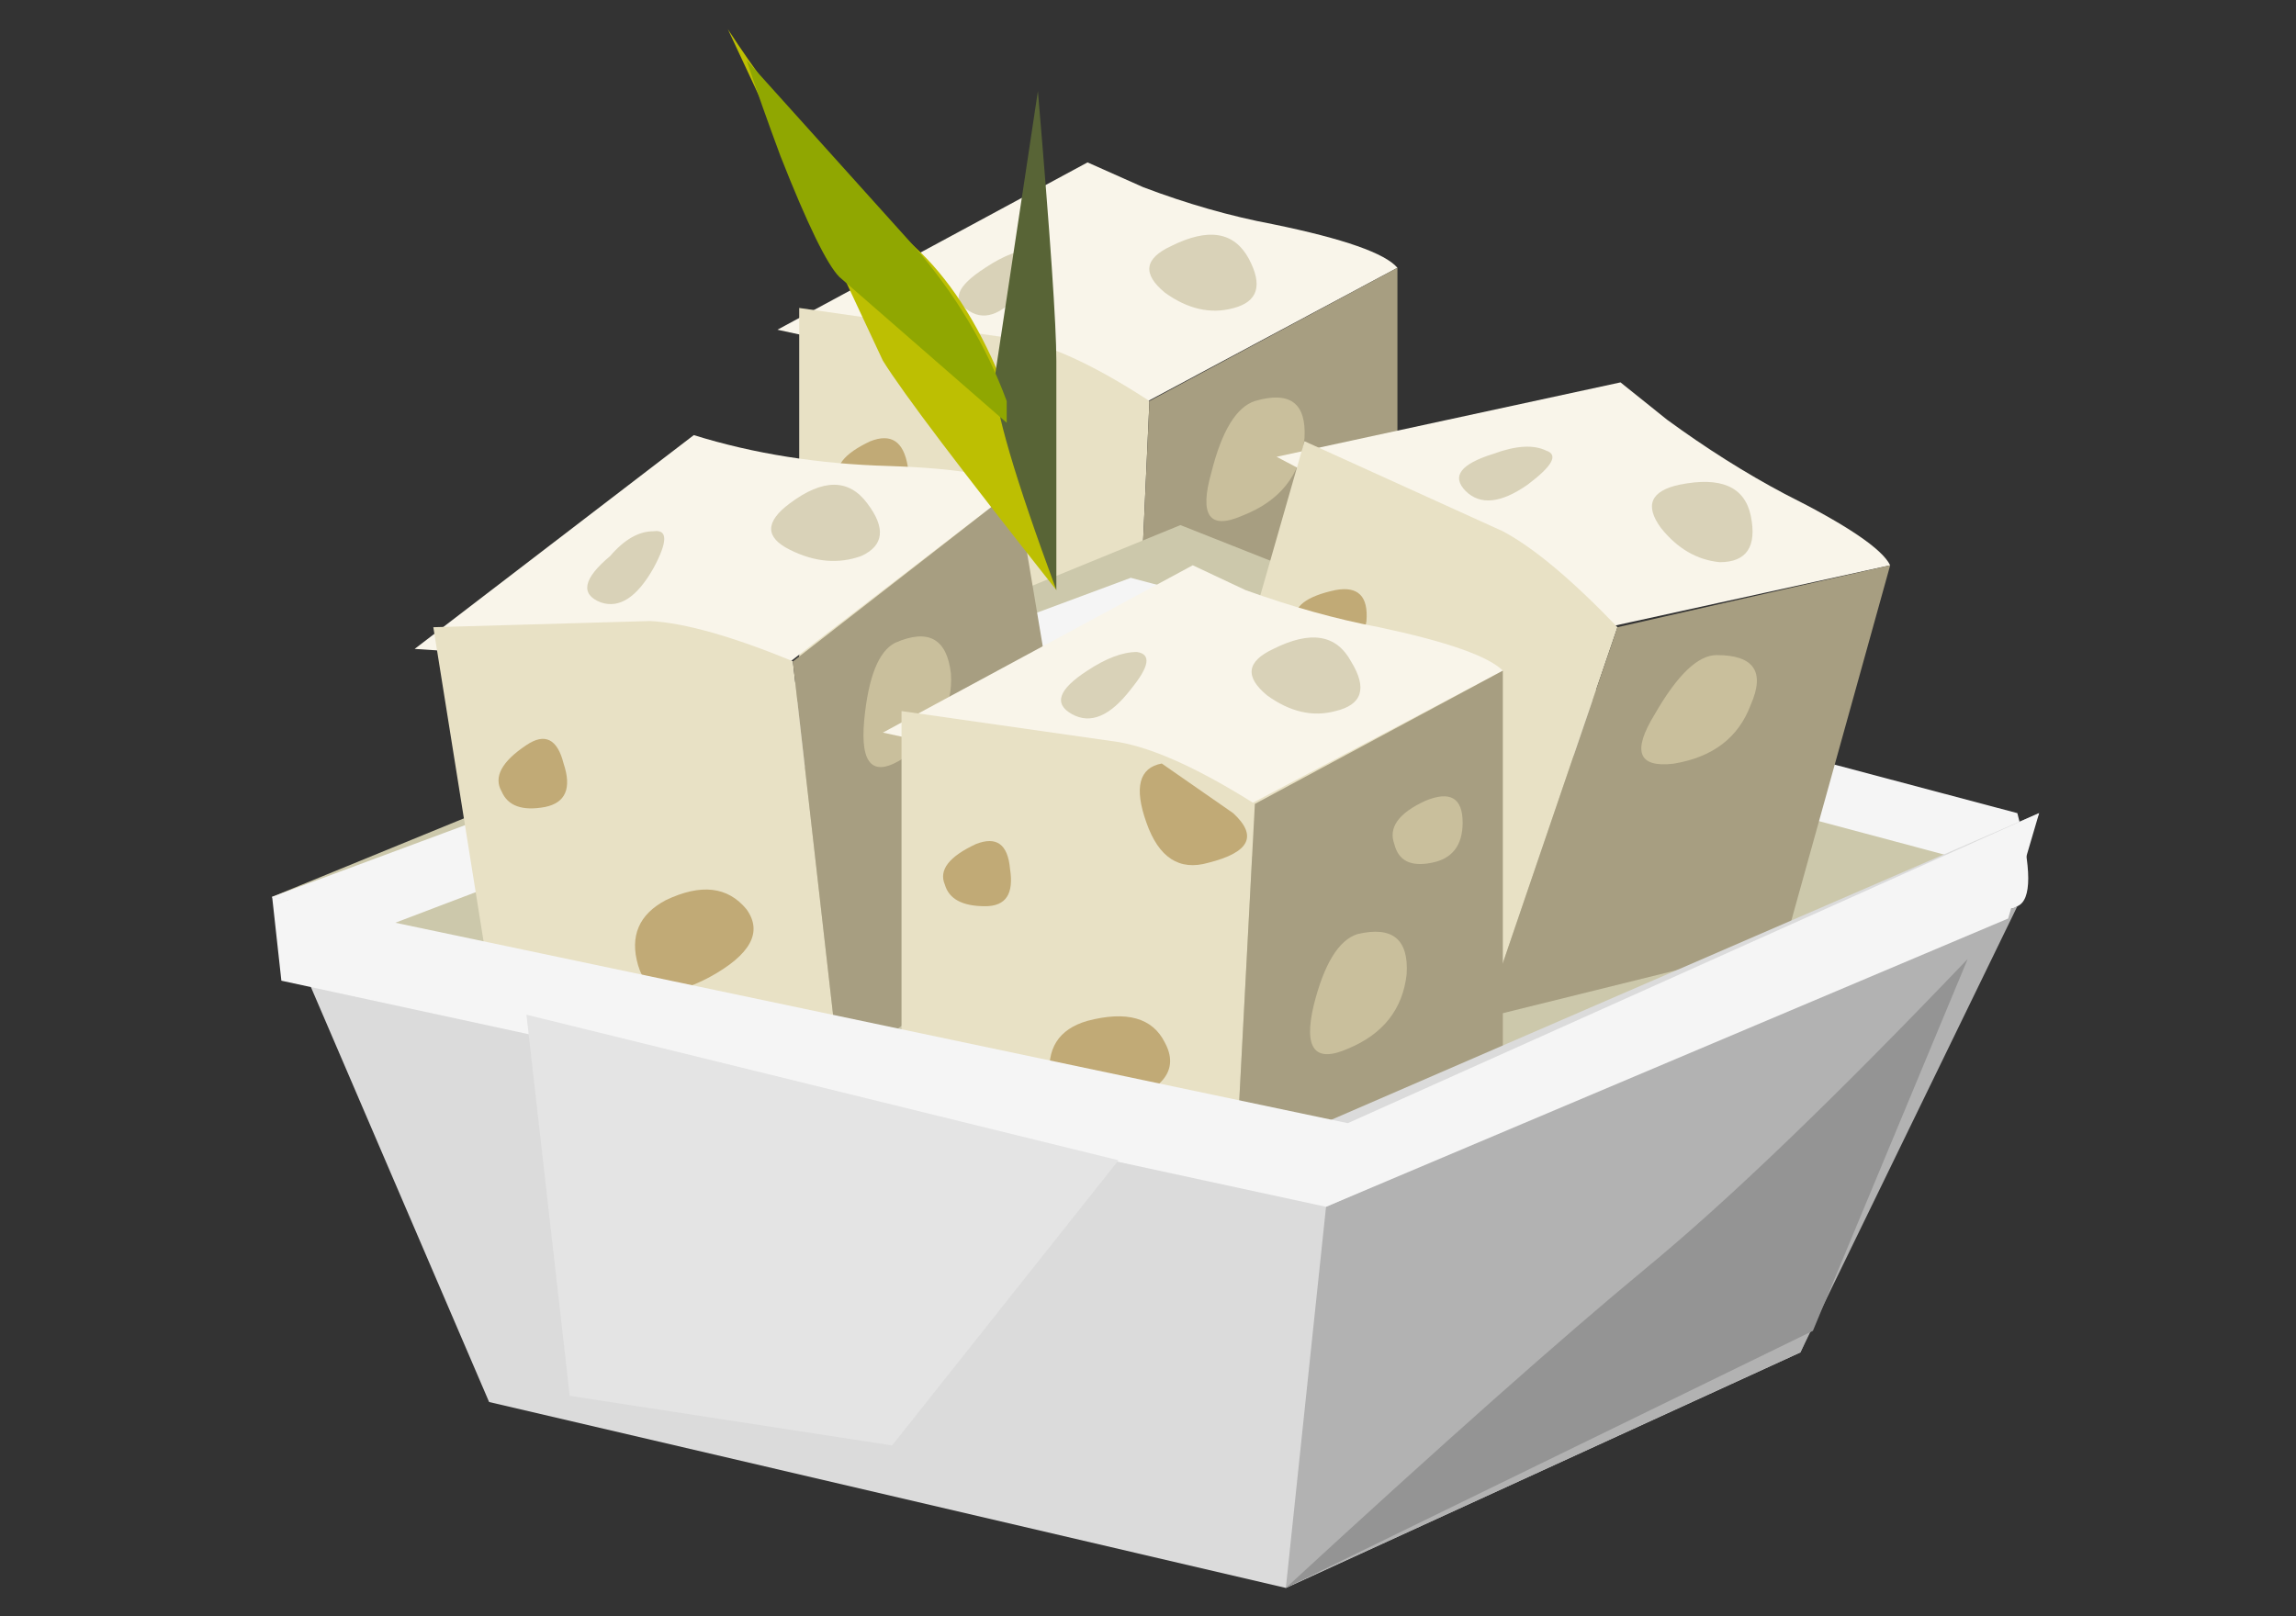<?xml version="1.0" encoding="UTF-8" standalone="no"?>
<!-- Created with Inkscape (http://www.inkscape.org/) -->

<svg
   id="svg2"
   xml:space="preserve"
   viewBox="0 0 472.441 332.598"
   version="1.1"
   inkscape:version="1.2.2 (732a01da63, 2022-12-09)"
   sodipodi:docname="tofu.svg"
   width="125mm"
   height="88mm"
   xmlns:inkscape="http://www.inkscape.org/namespaces/inkscape"
   xmlns:sodipodi="http://sodipodi.sourceforge.net/DTD/sodipodi-0.dtd"
   xmlns="http://www.w3.org/2000/svg"
   xmlns:svg="http://www.w3.org/2000/svg"
   xmlns:rdf="http://www.w3.org/1999/02/22-rdf-syntax-ns#"
   xmlns:cc="http://creativecommons.org/ns#"
   xmlns:dc="http://purl.org/dc/elements/1.1/"><rect x="0" y="0" width="472.441" height="332.598" fill="#333333" stroke="none"/><defs
   id="defs53" /><sodipodi:namedview
   id="namedview51"
   pagecolor="#505050"
   bordercolor="#eeeeee"
   borderopacity="1"
   inkscape:showpageshadow="0"
   inkscape:pageopacity="0"
   inkscape:pagecheckerboard="0"
   inkscape:deskcolor="#505050"
   showgrid="false"
   inkscape:zoom="2.0548316"
   inkscape:cx="242.1123"
   inkscape:cy="145.26738"
   inkscape:current-layer="svg2"
   inkscape:document-units="mm" />
  <g
   id="g10"
   transform="matrix(11.568,0,0,-11.568,56,326.845)">
    <g
   id="g12">
      <path
   id="path14"
   style="fill:#f9f5ea;fill-rule:evenodd"
   d="m 8.988,22.388 5.516,2.977 0.992,-0.442 c 0.77,-0.292 1.543,-0.515 2.316,-0.66 1.25,-0.257 1.985,-0.515 2.204,-0.773 l -4.743,-2.535 c -0.734,0.218 -1.726,0.457 -2.976,0.715 z"
   inkscape:connector-curvature="0" />
      <path
   id="path16"
   style="fill:#e8e1c5;fill-rule:evenodd"
   d="m 9.375,22.775 3.859,-0.551 c 0.625,-0.113 1.414,-0.48 2.371,-1.105 l -0.332,-7.332 -0.769,0.328 -5.129,1.656 z"
   inkscape:connector-curvature="0" />
      <path
   id="path18"
   style="fill:#a79e81;fill-rule:evenodd"
   d="m 15.605,21.119 4.411,2.371 v -6.949 c -0.477,-0.368 -1.028,-0.735 -1.653,-1.102 -0.59,-0.367 -1.617,-0.918 -3.09,-1.652 z"
   inkscape:connector-curvature="0" />
      <path
   id="path20"
   style="fill:#c1aa76;fill-rule:evenodd"
   d="m 12.684,17.259 c 0.66,0.184 1.121,0.055 1.378,-0.386 0.258,-0.477 -0.019,-0.844 -0.828,-1.102 -0.773,-0.258 -1.195,-0.109 -1.269,0.442 -0.035,0.55 0.203,0.898 0.719,1.046 z"
   inkscape:connector-curvature="0" />
      <path
   id="path22"
   style="fill:#d9d2b8;fill-rule:evenodd"
   d="m 15.992,23.877 c 0.66,0.328 1.117,0.257 1.379,-0.223 0.254,-0.477 0.164,-0.77 -0.277,-0.883 -0.406,-0.109 -0.809,-0.015 -1.215,0.277 -0.402,0.333 -0.367,0.606 0.113,0.829 z"
   inkscape:connector-curvature="0" />
      <path
   id="path24"
   style="fill:#c9bf9c;fill-rule:evenodd"
   d="m 17.48,21.119 c 0.625,0.183 0.918,-0.035 0.883,-0.66 -0.074,-0.664 -0.441,-1.121 -1.105,-1.379 -0.586,-0.258 -0.77,0 -0.551,0.769 0.184,0.735 0.441,1.16 0.773,1.27 z"
   inkscape:connector-curvature="0" />
      <path
   id="path26"
   style="fill:#c1aa76;fill-rule:evenodd"
   d="m 10.641,20.404 c 0.367,0.144 0.589,0 0.664,-0.441 0.074,-0.442 -0.075,-0.665 -0.442,-0.665 -0.406,0 -0.664,0.129 -0.773,0.387 -0.11,0.258 0.074,0.496 0.551,0.719 z"
   inkscape:connector-curvature="0" />
      <path
   id="path28"
   style="fill:#d9d2b8;fill-rule:evenodd"
   d="m 12.684,23.49 c 0.328,0.219 0.625,0.332 0.882,0.332 0.258,-0.039 0.2,-0.258 -0.168,-0.664 -0.367,-0.477 -0.699,-0.625 -0.992,-0.442 -0.332,0.188 -0.238,0.442 0.278,0.774 z"
   inkscape:connector-curvature="0" />
      <path
   id="path30"
   style="fill:#ccc8ab;fill-rule:evenodd"
   d="M 16.93,7.334 0,12.298 16.156,18.912 31.043,13.013 Z"
   inkscape:connector-curvature="0" />
      <path
   id="path32"
   style="fill:#f5f5f5;fill-rule:evenodd"
   d="M 30.492,12.849 15.438,16.873 0.938,11.361 0,12.298 l 15.273,5.676 15.77,-4.187 c 0.258,-0.992 0.258,-1.547 0,-1.656 -0.145,-0.11 -0.273,-0.016 -0.383,0.277 z"
   inkscape:connector-curvature="0" />
      <path
   id="path34"
   style="fill:#f9f5ea;fill-rule:evenodd"
   d="m 17.867,20.127 6.117,1.324 0.828,-0.664 c 0.7,-0.512 1.399,-0.953 2.094,-1.321 1.106,-0.554 1.731,-0.976 1.875,-1.269 l -5.293,-1.16 c -0.625,0.406 -1.488,0.902 -2.59,1.492 z"
   inkscape:connector-curvature="0" />
      <path
   id="path36"
   style="fill:#e8e1c5;fill-rule:evenodd"
   d="m 18.363,20.404 3.528,-1.602 c 0.55,-0.293 1.23,-0.863 2.039,-1.707 l -2.371,-6.949 -0.606,0.551 -4.519,2.976 z"
   inkscape:connector-curvature="0" />
      <path
   id="path38"
   style="fill:#a79e81;fill-rule:evenodd"
   d="M 28.781,18.197 26.91,11.47 21.559,10.146 23.93,17.095 Z"
   inkscape:connector-curvature="0" />
      <path
   id="path40"
   style="fill:#c1aa76;fill-rule:evenodd"
   d="m 20.016,14.17 c 0.699,0 1.105,-0.258 1.214,-0.77 0.11,-0.477 -0.257,-0.734 -1.101,-0.773 -0.774,-0.036 -1.121,0.203 -1.051,0.718 0.11,0.551 0.422,0.825 0.938,0.825 z"
   inkscape:connector-curvature="0" />
      <path
   id="path42"
   style="fill:#d9d2b8;fill-rule:evenodd"
   d="m 25.035,19.631 c 0.735,0.148 1.156,-0.036 1.266,-0.551 0.113,-0.551 -0.074,-0.828 -0.551,-0.828 -0.402,0.039 -0.75,0.238 -1.047,0.609 -0.293,0.402 -0.183,0.66 0.332,0.77 z"
   inkscape:connector-curvature="0" />
      <path
   id="path44"
   style="fill:#c9bf9c;fill-rule:evenodd"
   d="m 25.695,16.599 c 0.664,0 0.864,-0.297 0.606,-0.883 -0.219,-0.589 -0.68,-0.937 -1.379,-1.05 -0.625,-0.071 -0.734,0.222 -0.328,0.882 0.402,0.7 0.769,1.051 1.101,1.051 z"
   inkscape:connector-curvature="0" />
      <path
   id="path46"
   style="fill:#c1aa76;fill-rule:evenodd"
   d="m 18.914,17.756 c 0.402,0.074 0.586,-0.11 0.551,-0.551 -0.074,-0.477 -0.293,-0.66 -0.664,-0.551 -0.403,0.074 -0.606,0.258 -0.606,0.551 -0.035,0.258 0.203,0.441 0.719,0.551 z"
   inkscape:connector-curvature="0" />
      <path
   id="path48"
   style="fill:#d9d2b8;fill-rule:evenodd"
   d="m 21.727,20.181 c 0.402,0.149 0.714,0.164 0.937,0.055 0.219,-0.074 0.109,-0.273 -0.332,-0.605 -0.477,-0.333 -0.844,-0.368 -1.102,-0.114 -0.257,0.262 -0.093,0.481 0.497,0.664 z"
   inkscape:connector-curvature="0" />
      <path
   id="path50"
   style="fill:#f9f5ea;fill-rule:evenodd"
   d="M 2.535,16.709 7.5,20.513 c 1.066,-0.332 2.223,-0.515 3.473,-0.55 1.215,-0.04 1.965,-0.168 2.261,-0.387 l -4.3,-3.309 c -0.774,0.11 -1.786,0.184 -3.036,0.219 z"
   inkscape:connector-curvature="0" />
      <path
   id="path52"
   style="fill:#e8e1c5;fill-rule:evenodd"
   d="m 2.867,17.095 3.86,0.11 C 7.352,17.17 8.195,16.927 9.262,16.49 L 10.09,9.209 9.32,9.431 3.969,10.201 Z"
   inkscape:connector-curvature="0" />
      <path
   id="path54"
   style="fill:#a79e81;fill-rule:evenodd"
   d="m 9.262,16.486 3.972,3.09 1.157,-6.895 C 13.949,12.24 13.453,11.798 12.902,11.361 12.387,10.881 11.453,10.166 10.09,9.209 Z"
   inkscape:connector-curvature="0" />
      <path
   id="path56"
   style="fill:#c1aa76;fill-rule:evenodd"
   d="M 7.004,12.24 C 7.629,12.537 8.105,12.482 8.438,12.076 8.73,11.67 8.512,11.267 7.773,10.865 7.078,10.494 6.656,10.568 6.508,11.084 6.359,11.599 6.523,11.986 7.004,12.24 Z"
   inkscape:connector-curvature="0" />
      <path
   id="path58"
   style="fill:#d9d2b8;fill-rule:evenodd"
   d="m 9.207,19.298 c 0.59,0.442 1.051,0.442 1.379,0 0.332,-0.437 0.297,-0.753 -0.109,-0.937 -0.403,-0.145 -0.829,-0.109 -1.27,0.113 -0.441,0.219 -0.441,0.496 0,0.824 z"
   inkscape:connector-curvature="0" />
      <path
   id="path60"
   style="fill:#c9bf9c;fill-rule:evenodd"
   d="m 11.082,16.818 c 0.59,0.258 0.922,0.074 0.992,-0.551 0.039,-0.59 -0.238,-1.086 -0.824,-1.488 -0.551,-0.367 -0.793,-0.148 -0.719,0.66 0.074,0.774 0.258,1.231 0.551,1.379 z"
   inkscape:connector-curvature="0" />
      <path
   id="path62"
   style="fill:#c1aa76;fill-rule:evenodd"
   d="m 4.523,14.998 c 0.329,0.222 0.551,0.109 0.661,-0.328 0.148,-0.442 0.035,-0.7 -0.332,-0.774 -0.403,-0.074 -0.661,0.02 -0.77,0.277 -0.148,0.254 0,0.532 0.441,0.825 z"
   inkscape:connector-curvature="0" />
      <path
   id="path64"
   style="fill:#d9d2b8;fill-rule:evenodd"
   d="m 6.012,18.361 c 0.254,0.297 0.511,0.441 0.769,0.441 0.258,0.039 0.258,-0.183 0,-0.66 -0.293,-0.515 -0.605,-0.719 -0.937,-0.605 -0.367,0.144 -0.313,0.422 0.168,0.824 z"
   inkscape:connector-curvature="0" />
      <path
   id="path66"
   style="fill:#f9f5ea;fill-rule:evenodd"
   d="m 10.863,15.22 5.512,2.977 0.937,-0.441 c 0.813,-0.293 1.602,-0.516 2.376,-0.661 1.21,-0.257 1.945,-0.515 2.203,-0.773 l -4.797,-2.535 c -0.735,0.219 -1.707,0.457 -2.922,0.715 z"
   inkscape:connector-curvature="0" />
      <path
   id="path68"
   style="fill:#e8e1c5;fill-rule:evenodd"
   d="m 11.195,15.603 3.86,-0.551 c 0.625,-0.109 1.433,-0.476 2.425,-1.101 L 17.094,6.615 16.379,6.947 11.195,8.603 Z"
   inkscape:connector-curvature="0" />
      <path
   id="path70"
   style="fill:#c1aa76;fill-rule:evenodd"
   d="m 15.824,14.67 1.27,-0.883 c 0.441,-0.406 0.293,-0.699 -0.442,-0.883 -0.515,-0.148 -0.882,0.09 -1.101,0.715 -0.223,0.625 -0.129,0.976 0.273,1.051 z"
   inkscape:connector-curvature="0" />
      <path
   id="path72"
   style="fill:#a79e81;fill-rule:evenodd"
   d="m 20.238,8.271 -3.144,-1.656 0.386,7.336 4.411,2.371 V 9.373 Z"
   inkscape:connector-curvature="0" />
      <path
   id="path74"
   style="fill:#c9bf9c;fill-rule:evenodd"
   d="m 20.512,14.006 c 0.441,0.183 0.664,0.054 0.664,-0.387 0,-0.403 -0.184,-0.645 -0.551,-0.715 -0.371,-0.074 -0.59,0.035 -0.664,0.332 -0.109,0.293 0.074,0.551 0.551,0.77 z"
   inkscape:connector-curvature="0" />
      <path
   id="path76"
   style="fill:#c1aa76;fill-rule:evenodd"
   d="m 14.5,10.091 c 0.699,0.184 1.16,0.055 1.379,-0.386 C 16.137,9.228 15.863,8.861 15.055,8.603 14.281,8.345 13.875,8.49 13.84,9.045 c -0.074,0.55 0.148,0.898 0.66,1.046 z"
   inkscape:connector-curvature="0" />
      <path
   id="path78"
   style="fill:#d9d2b8;fill-rule:evenodd"
   d="m 17.809,16.709 c 0.664,0.332 1.121,0.257 1.382,-0.223 0.293,-0.477 0.2,-0.77 -0.277,-0.883 -0.406,-0.109 -0.809,-0.015 -1.215,0.278 -0.402,0.332 -0.367,0.605 0.11,0.828 z"
   inkscape:connector-curvature="0" />
      <path
   id="path80"
   style="fill:#c9bf9c;fill-rule:evenodd"
   d="m 19.301,11.634 c 0.625,0.149 0.918,-0.089 0.879,-0.714 -0.071,-0.625 -0.422,-1.067 -1.047,-1.325 -0.586,-0.257 -0.789,0 -0.606,0.774 0.184,0.734 0.442,1.156 0.774,1.265 z"
   inkscape:connector-curvature="0" />
      <path
   id="path82"
   style="fill:#c1aa76;fill-rule:evenodd"
   d="m 12.516,13.236 c 0.367,0.145 0.57,0 0.609,-0.441 0.07,-0.446 -0.074,-0.664 -0.441,-0.664 -0.407,0 -0.645,0.128 -0.719,0.386 -0.11,0.258 0.074,0.496 0.551,0.719 z"
   inkscape:connector-curvature="0" />
      <path
   id="path84"
   style="fill:#d9d2b8;fill-rule:evenodd"
   d="m 14.5,16.322 c 0.332,0.219 0.625,0.332 0.883,0.332 0.258,-0.039 0.222,-0.258 -0.11,-0.664 -0.367,-0.477 -0.714,-0.625 -1.046,-0.442 -0.332,0.184 -0.239,0.442 0.273,0.774 z"
   inkscape:connector-curvature="0" />
      <path
   id="path86"
   style="fill:#dbdbdb;fill-rule:evenodd"
   d="M 27.184,4.193 18.031,0.002 3.859,3.31 0,12.298 18.195,8.052 31.43,13.787 Z"
   inkscape:connector-curvature="0" />
      <path
   id="path88"
   style="fill:#b2b2b2;fill-rule:evenodd"
   d="M 18.746,6.783 31.043,12.131 27.184,4.193 18.031,0.002 Z"
   inkscape:connector-curvature="0" />
      <path
   id="path90"
   style="fill:#f5f5f5;fill-rule:evenodd"
   d="M 31.43,13.787 30.879,11.912 18.746,6.783 0.164,10.806 0,12.298 19.133,8.271 Z"
   inkscape:connector-curvature="0" />
      <path
   id="path92"
   style="fill:#e4e4e4;fill-rule:evenodd"
   d="M 5.293,3.42 4.523,10.201 15.055,7.611 11.027,2.537 Z"
   inkscape:connector-curvature="0" />
      <path
   id="path94"
   style="fill:#949494;fill-rule:evenodd"
   d="M 30.16,11.193 27.406,4.576 18.031,0.002 c 2.793,2.574 4.926,4.464 6.395,5.679 1.472,1.211 3.383,3.051 5.734,5.512 z"
   inkscape:connector-curvature="0" />
      <path
   id="path96"
   style="fill:#bdbf02;fill-rule:evenodd"
   d="m 13.949,17.756 c -1.687,2.132 -2.719,3.492 -3.086,4.082 l -2.758,5.898 c 0.957,-1.469 2.059,-2.758 3.309,-3.859 1.215,-1.102 2.059,-3.145 2.535,-6.121 z"
   inkscape:connector-curvature="0" />
      <path
   id="path98"
   style="fill:#586436;fill-rule:evenodd"
   d="m 13.621,26.634 c 0.219,-2.574 0.328,-4.171 0.328,-4.796 v -4.082 c -0.734,1.984 -1.101,3.234 -1.101,3.75 z"
   inkscape:connector-curvature="0" />
      <path
   id="path100"
   style="fill:#90a701;fill-rule:evenodd"
   d="m 8.438,27.185 2.976,-3.308 c 0.734,-0.844 1.285,-1.766 1.652,-2.758 v -0.387 l -2.976,2.594 c -0.219,0.219 -0.57,0.937 -1.047,2.148 -0.219,0.59 -0.422,1.16 -0.605,1.711 z"
   inkscape:connector-curvature="0" />
    </g>
  </g>
</svg>
